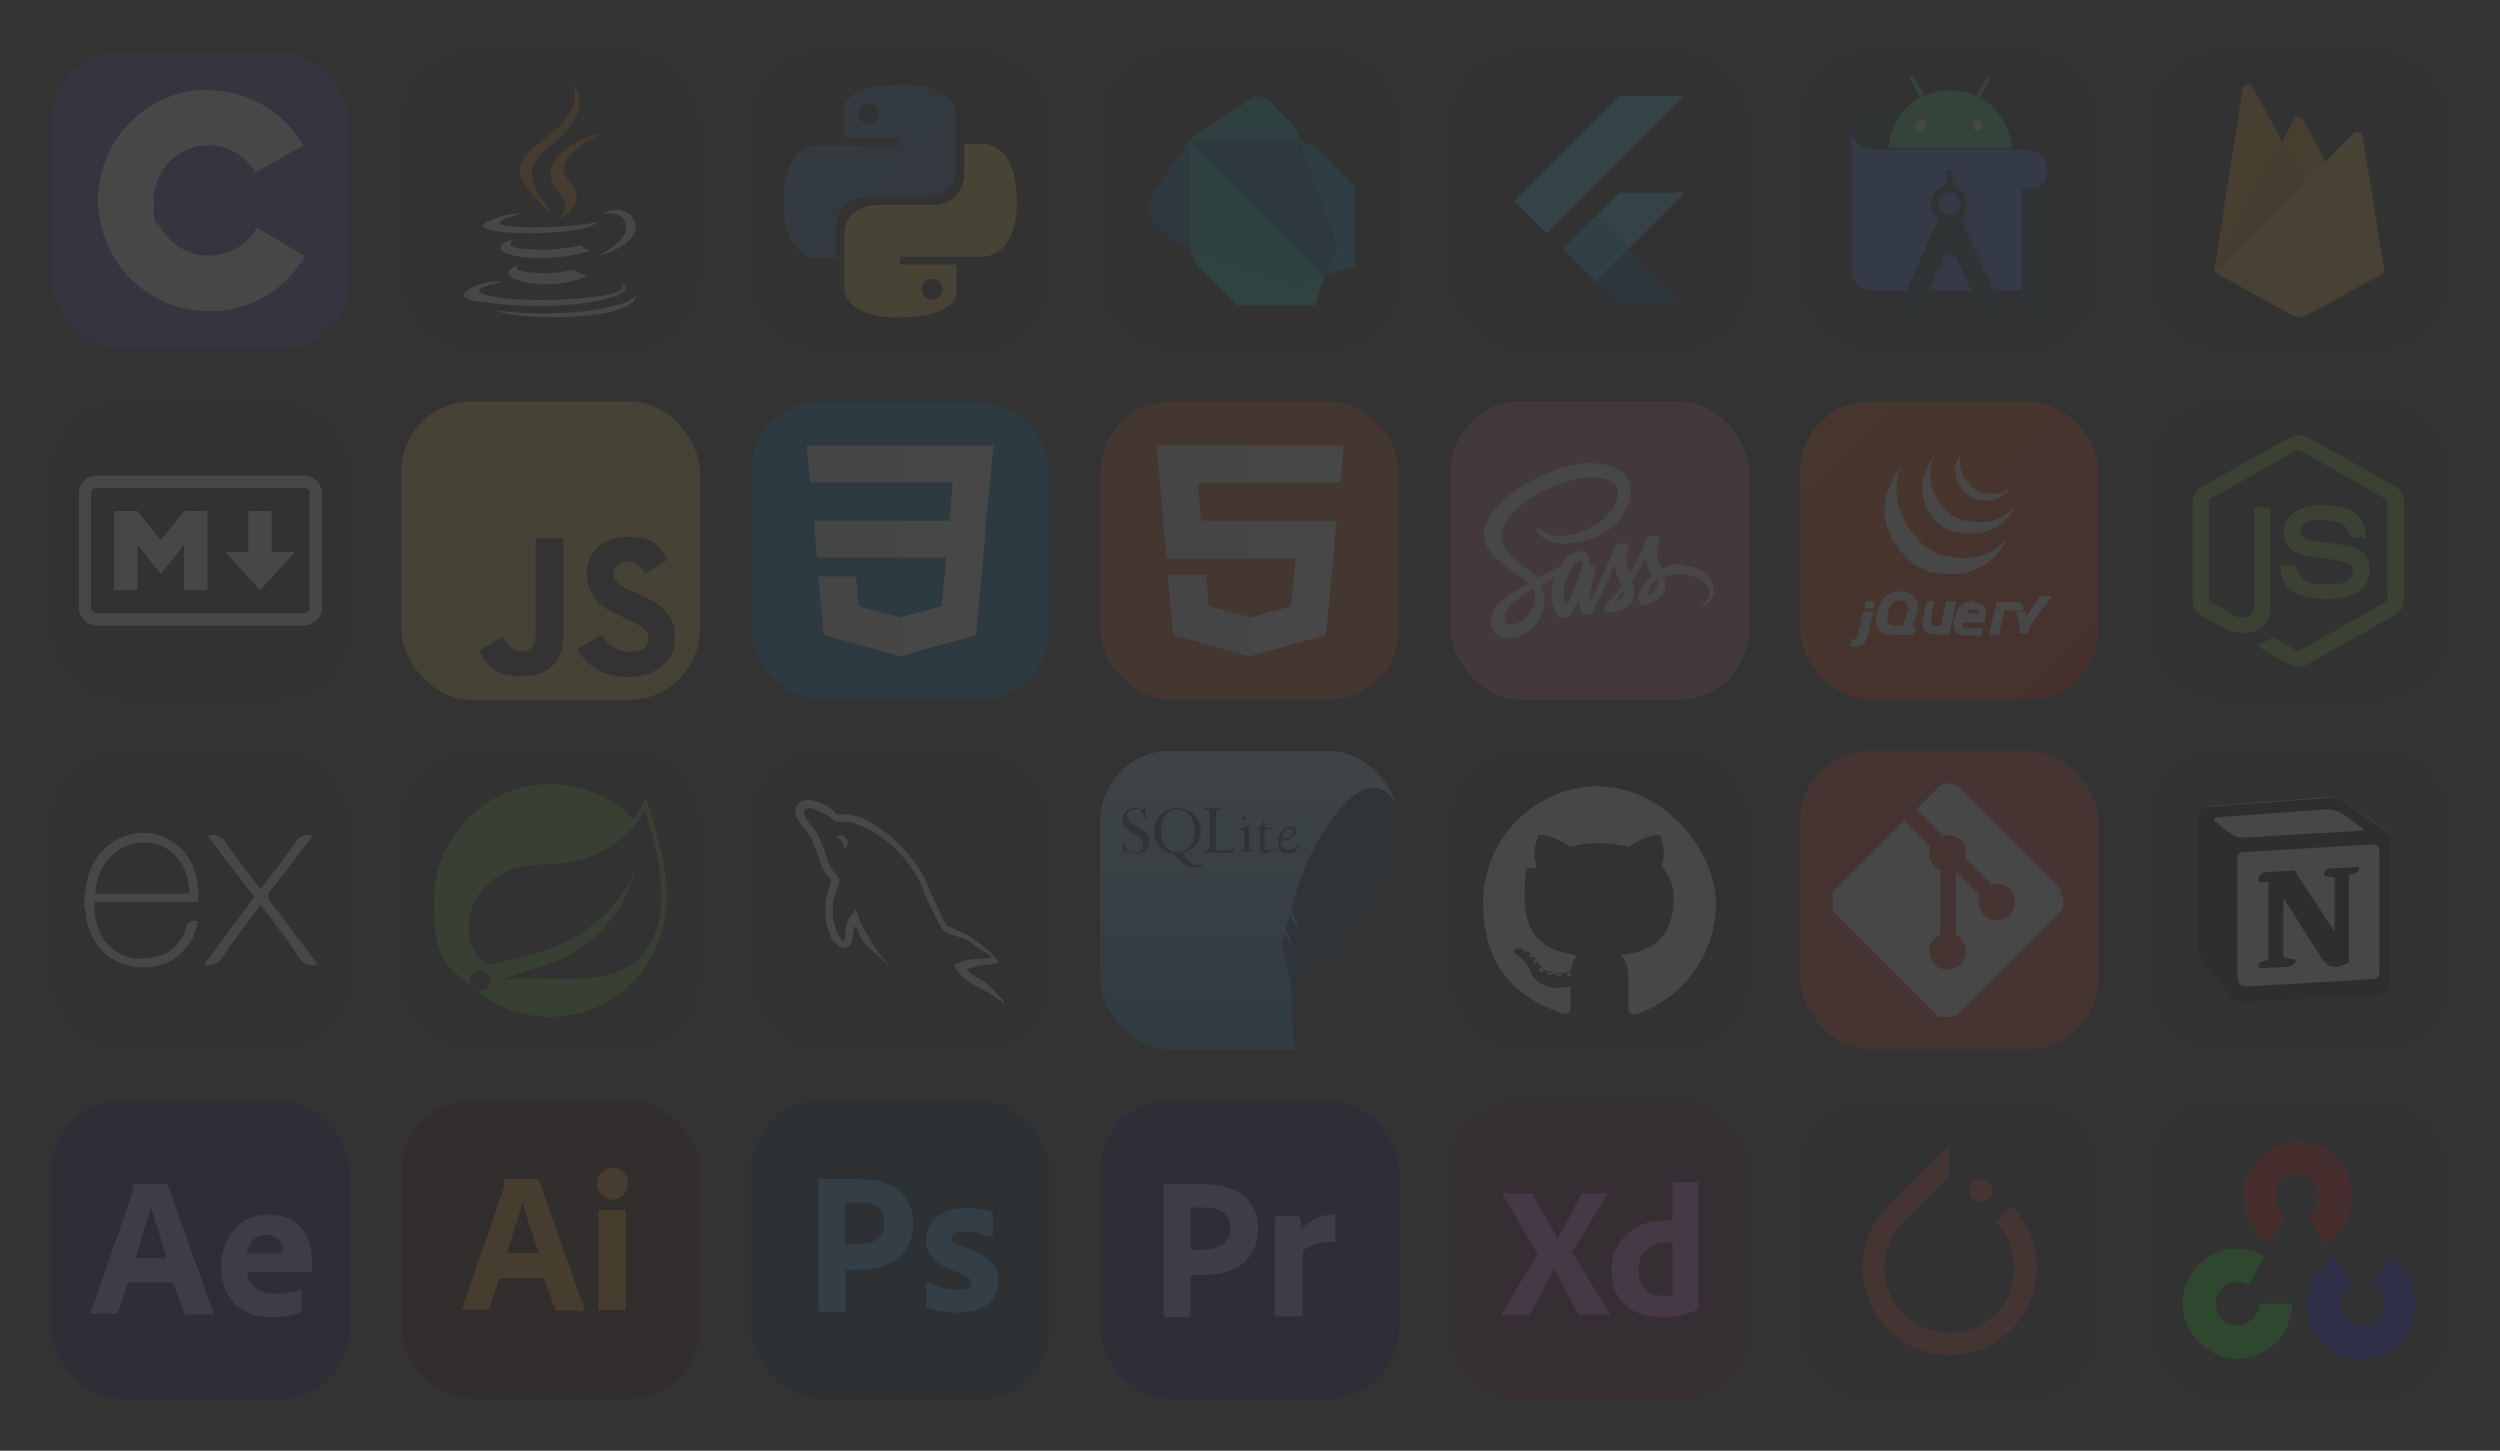 <?xml version="1.0" encoding="UTF-8"?>
<svg xmlns="http://www.w3.org/2000/svg" version="1.1" xmlns:xlink="http://www.w3.org/1999/xlink" viewBox="0 0 385.5 223.7">
  <rect x="0" y="0" width="385.5" height="223.7" fill="#333333" stroke="none"/>
  <defs>
    <style>
      .cls-1 {
        fill: #0277bd;
      }

      .cls-2 {
        fill: #470137;
      }

      .cls-3 {
        fill: #073042;
      }

      .cls-4 {
        fill: #00a8e1;
      }

      .cls-5 {
        fill: #44d1fd;
      }

      .cls-6 {
        clip-path: url(#clippath-4);
      }

      .cls-7 {
        fill: url(#linear-gradient-2);
      }

      .cls-8 {
        fill: #ffca28;
      }

      .cls-9 {
        fill: #81cd39;
      }

      .cls-10 {
        fill: #99f;
      }

      .cls-11 {
        fill: #5fb832;
      }

      .cls-12, .cls-13, .cls-14 {
        fill: #fff;
      }

      .cls-15 {
        fill: #f57c00;
      }

      .cls-16 {
        fill: #3ddc84;
      }

      .cls-17 {
        fill: #01ff01;
      }

      .cls-13, .cls-18 {
        fill-rule: evenodd;
      }

      .cls-19 {
        fill: #300;
      }

      .cls-20 {
        fill: #4285f4;
      }

      .cls-21 {
        fill: #a52714;
        isolation: isolate;
        opacity: .2;
      }

      .cls-22, .cls-23 {
        fill: none;
      }

      .cls-24 {
        fill: url(#linear-gradient-4);
      }

      .cls-25 {
        fill: #242938;
      }

      .cls-14 {
        fill-opacity: .2;
      }

      .cls-26 {
        fill: #001e36;
      }

      .cls-27 {
        fill: #22d3c5;
      }

      .cls-28 {
        fill: #cd6799;
      }

      .cls-29 {
        fill: #ffa000;
      }

      .cls-30 {
        fill: url(#linear-gradient-3);
      }

      .cls-31 {
        clip-path: url(#clippath-1);
      }

      .cls-32 {
        fill: url(#linear-gradient-5);
      }

      .cls-33 {
        fill: #ff61f6;
      }

      .cls-34 {
        fill: #ff0101;
      }

      .cls-35 {
        fill: #f0db4f;
      }

      .cls-36 {
        fill: #1fbcfd;
      }

      .cls-37 {
        clip-path: url(#clippath-5);
      }

      .cls-38 {
        opacity: .1;
      }

      .cls-39 {
        clip-path: url(#clippath-3);
      }

      .cls-40 {
        fill: #e14e1d;
      }

      .cls-41 {
        fill: #ee4c2c;
      }

      .cls-42 {
        fill: #323330;
      }

      .cls-43 {
        fill: url(#linear-gradient-7);
      }

      .cls-44 {
        fill: url(#linear-gradient-6);
      }

      .cls-23 {
        stroke: #fff;
        stroke-miterlimit: 10;
        stroke-width: 1.9px;
      }

      .cls-45 {
        display: none;
      }

      .cls-46 {
        fill: #f03c2e;
      }

      .cls-47 {
        fill: #ebebeb;
      }

      .cls-48 {
        fill: #0075c9;
      }

      .cls-49 {
        fill: #31a8ff;
      }

      .cls-50 {
        fill: #394aab;
      }

      .cls-51 {
        clip-path: url(#clippath-2);
      }

      .cls-52 {
        fill: #3870b2;
      }

      .cls-53 {
        fill: #003b57;
      }

      .cls-54 {
        fill: #00005b;
      }

      .cls-55 {
        fill: url(#linear-gradient);
      }

      .cls-56 {
        fill: #f58219;
      }

      .cls-57 {
        clip-path: url(#clippath);
      }

      .cls-58 {
        fill: #d9d9d9;
      }

      .cls-59 {
        fill: #0101ff;
      }

      .cls-60 {
        fill: #ff9a00;
      }

      .cls-61 {
        fill: #08589c;
      }

      .cls-62 {
        fill: #00c4b3;
      }
    </style>
    <linearGradient id="linear-gradient" x1="40.5" y1="-38.2" x2="345" y2="266.5" gradientTransform="translate(0 226) scale(1 -1)" gradientUnits="userSpaceOnUse">
      <stop offset="0" stop-color="#354469"/>
      <stop offset="1" stop-color="#516ba9"/>
    </linearGradient>
    <linearGradient id="linear-gradient-2" x1="533.9" y1="1501.9" x2="628.9" y2="1596" gradientTransform="translate(22.2 -279.2) scale(.2)" gradientUnits="userSpaceOnUse">
      <stop offset="0" stop-color="#387eb8"/>
      <stop offset="1" stop-color="#366994"/>
    </linearGradient>
    <linearGradient id="linear-gradient-3" x1="592.8" y1="1561.6" x2="694.8" y2="1658.1" gradientTransform="translate(22.2 -279.2) scale(.2)" gradientUnits="userSpaceOnUse">
      <stop offset="0" stop-color="#ffe052"/>
      <stop offset="1" stop-color="#ffc331"/>
    </linearGradient>
    <linearGradient id="linear-gradient-4" x1="479.3" y1="1527.3" x2="653.5" y2="1619.8" gradientTransform="translate(247.2 -279.2) scale(.2)" gradientUnits="userSpaceOnUse">
      <stop offset="0" stop-color="#fff" stop-opacity=".1"/>
      <stop offset="1" stop-color="#fff" stop-opacity="0"/>
    </linearGradient>
    <linearGradient id="linear-gradient-5" x1="479.3" y1="1527.3" x2="653.5" y2="1619.8" gradientTransform="translate(247.2 -279.2) scale(.2)" gradientUnits="userSpaceOnUse">
      <stop offset="0" stop-color="#fff" stop-opacity=".1"/>
      <stop offset="1" stop-color="#fff" stop-opacity="0"/>
    </linearGradient>
    <clipPath id="clippath">
      <rect class="cls-22" x="228.7" y="71.4" width="36" height="27"/>
    </clipPath>
    <linearGradient id="linear-gradient-6" x1="452.6" y1="1443.6" x2="698.1" y2="1689" gradientTransform="translate(191 -222.9) scale(.2)" gradientUnits="userSpaceOnUse">
      <stop offset="0" stop-color="#ff5c00"/>
      <stop offset="1" stop-color="#ff0f00"/>
    </linearGradient>
    <clipPath id="clippath-1">
      <rect class="cls-22" x="122.6" y="122.6" width="32.4" height="32.4"/>
    </clipPath>
    <clipPath id="clippath-2">
      <rect class="cls-22" x="169.7" y="115.8" width="46" height="46" rx="10.8" ry="10.8"/>
    </clipPath>
    <linearGradient id="linear-gradient-7" x1="572" y1="1441.6" x2="572" y2="1668.4" gradientTransform="translate(78.4 -166.7) scale(.2)" gradientUnits="userSpaceOnUse">
      <stop offset="0" stop-color="#97d9f6"/>
      <stop offset=".9" stop-color="#0f80cc"/>
      <stop offset="1" stop-color="#0f80cc"/>
    </linearGradient>
    <clipPath id="clippath-3">
      <rect class="cls-22" x="282.6" y="120.8" width="36" height="36"/>
    </clipPath>
    <clipPath id="clippath-4">
      <rect class="cls-22" x="331.5" y="115.8" width="46" height="46"/>
    </clipPath>
    <clipPath id="clippath-5">
      <rect class="cls-22" x="338.7" y="123" width="31.5" height="31.5"/>
    </clipPath>
  </defs>
  <!-- Generator: Adobe Illustrator 28.6.0, SVG Export Plug-In . SVG Version: 1.2.0 Build 709)  -->
  <g>
    <g id="Layer_1">
      <g>
        <g id="Layer_2" class="cls-45">
          <rect class="cls-55" width="385.5" height="223.7"/>
        </g>
        <g id="Layer_1-2" data-name="Layer_1" class="cls-38">
          <g>
            <rect class="cls-50" x="7.9" y="7.9" width="46" height="46" rx="10.8" ry="10.8"/>
            <path class="cls-12" d="M32,13.9c6.3,0,11.8,3.4,14.8,8.5h0l-7.4,4.2c-1.5-2.5-4.1-4.2-7.2-4.2h0c-4.7,0-8.5,3.8-8.5,8.5s.4,3,1.1,4.2c1.5,2.6,4.2,4.3,7.4,4.3s6-1.7,7.4-4.3h0l7.4,4.4c-2.9,5.1-8.4,8.5-14.6,8.5h-.2c-6.3,0-11.9-3.5-14.8-8.6-1.4-2.5-2.3-5.4-2.3-8.5,0-9.4,7.6-17.1,17.1-17.1h-.2Z"/>
          </g>
          <g>
            <rect class="cls-25" x="61.9" y="7.9" width="46" height="46" rx="10.8" ry="10.8"/>
            <path class="cls-12" d="M80.1,40.8s-1.4.8,1,1.1c2.8.4,4.3.3,7.4-.3,0,0,.8.5,2,1-7,3-15.9-.2-10.4-1.7h0ZM79.2,36.9s-1.5,1.1.8,1.4c3.1.3,5.5.4,9.6-.5,0,0,.5.6,1.4.9-8.5,2.5-18,.2-11.9-1.8h0ZM95.8,43.7s1,.8-1.1,1.5c-4,1.2-16.9,1.6-20.5,0-1.3-.5,1.1-1.3,1.9-1.4.8-.2,1.2-.2,1.2-.2-1.4-1-9.2,2-4,2.8,14.3,2.3,26.2-1,22.5-2.7h0ZM80.8,32.8s-6.5,1.6-2.3,2.1c1.8.2,5.3.2,8.6,0,2.7-.2,5.4-.7,5.4-.7,0,0-1,.4-1.6.8-6.7,1.7-19.5,1-15.8-.8,3.1-1.5,5.7-1.3,5.7-1.3h0ZM92.5,39.3c6.7-3.5,3.6-6.8,1.4-6.4-.5,0-.8.2-.8.2,0,0,.2-.4.6-.5,4.3-1.5,7.6,4.5-1.4,6.8v-.2h.2ZM81.5,48.8c6.5.4,16.4-.2,16.6-3.3,0,0-.5,1.2-5.3,2.1-5.5,1-12.4.9-16.4.2,0,0,.8.7,5.1,1h0Z"/>
            <path class="cls-56" d="M88.4,13s3.7,3.8-3.5,9.5c-5.8,4.6-1.3,7.3,0,10.3-3.4-3.1-5.9-5.8-4.2-8.3,2.5-3.7,9.3-5.5,7.7-11.5ZM86.5,30.2c1.7,2-.5,3.8-.5,3.8,0,0,4.4-2.3,2.4-5.1-1.9-2.7-3.3-4,4.5-8.5,0,0-12.3,3.1-6.4,9.8h0Z"/>
          </g>
          <g>
            <rect class="cls-25" x="115.8" y="7.9" width="46" height="46" rx="10.8" ry="10.8"/>
            <path class="cls-7" d="M138.7,13.1c-9.1,0-8.6,4-8.6,4v4.1h8.7v1.2h-12.2s-5.8-.7-5.8,8.5,5.1,8.9,5.1,8.9h3v-4.3s-.2-5.1,5-5.1h8.6s4.9,0,4.9-4.7v-7.9s.7-4.8-8.8-4.8h.1ZM133.9,15.9c.9,0,1.6.7,1.6,1.6s-.7,1.6-1.6,1.6-1.6-.7-1.6-1.6.7-1.6,1.6-1.6Z"/>
            <path class="cls-30" d="M138.9,48.9c9.1,0,8.6-4,8.6-4v-4.1h-8.7v-1.2h12.2s5.8.7,5.8-8.5-5.1-8.9-5.1-8.9h-3v4.3s.2,5.1-5,5.1h-8.6s-4.9,0-4.9,4.7v7.9s-.7,4.8,8.8,4.8h-.1ZM143.7,46.2c-.9,0-1.6-.7-1.6-1.6s.7-1.6,1.6-1.6,1.6.7,1.6,1.6-.7,1.6-1.6,1.6Z"/>
          </g>
          <g>
            <rect class="cls-25" x="169.7" y="7.9" width="46" height="46" rx="10.8" ry="10.8"/>
            <path class="cls-62" d="M185.5,23.6l-2.1-2.1v15.8c0,.3,0,.7.2,1.1l16.6,5.8,4.1-1.8h0l-18.8-18.8h0Z"/>
            <path class="cls-27" d="M183.6,38.4h0ZM204.3,42.4l-4.1,1.8-16.6-5.8c.3,1.2,1,2.6,1.8,3.3l5.4,5.4h12l1.5-4.7h0Z"/>
            <path class="cls-48" d="M183.4,21.5l-6.4,9.7c-.5.6-.3,1.8.6,2.6l3.7,3.7,2.3.8c-.1-.4-.2-.8-.2-1.1v-15.8h0Z"/>
            <path class="cls-48" d="M200.3,21.7c-.4,0-.8-.2-1.1-.2h-15.8l20.9,20.9,1.8-4.1-5.9-16.6h.1Z"/>
            <path class="cls-4" d="M200.3,21.7h0ZM203.6,23.5c-.8-.8-2.1-1.5-3.3-1.8l5.9,16.6-1.8,4.1,4.5-1.4v-12.3l-5.2-5.2h0Z"/>
            <path class="cls-62" d="M199.5,19.4l-3.7-3.7c-.9-.9-2.1-1.1-2.6-.6l-9.7,6.4h15.8c.3,0,.7,0,1.1.2l-.8-2.3h-.1Z"/>
          </g>
          <g>
            <rect class="cls-25" x="223.7" y="7.9" width="46" height="46" rx="10.8" ry="10.8"/>
            <path class="cls-5" d="M249.7,14.8h10l-16.8,16.8-4.4,4.4-5-5,16.2-16.2h0ZM249.6,29.8c.1-.2.4,0,.6-.1h9.6l-8.7,8.7-5-5,3.6-3.6h-.1Z"/>
            <path class="cls-36" d="M241,38.4l5-5,5,5h0l-5,5-5-5h0Z"/>
            <path class="cls-61" d="M246,43.4l5-5,8.7,8.7h-9.8c-.2,0-.3,0-.4-.2l-3.5-3.5h0Z"/>
          </g>
          <g>
            <rect class="cls-25" x="277.6" y="7.9" width="46" height="46" rx="10.8" ry="10.8"/>
            <path class="cls-3" d="M296.8,16.7h-8.3c-1.7,0-3,1.4-3,3.2s1.2,3.1,2.9,3.2h8.5v-6.3h-.1Z"/>
            <path class="cls-20" d="M315.7,44.8h-27.2c-1.7,0-3-1.4-3-3.2v-21.8c0,1.8,1.4,3.2,3,3.2h22.7s4.4-.4,4.4,3.1v18.7h.1Z"/>
            <path class="cls-52" d="M303,33.7c1.2-1,1.4-2.7.5-4-.5-.7-1.3-1.1-2.1-1.1h.5v-1.8c0-.2,0-.4-.3-.5-.3-.2-.6,0-.7.2v2.1c-1.5.2-2.5,1.7-2.3,3.3h0c.1.8.5,1.4,1.1,1.9l-5,11.1h3.3l2.3-5.1c.3-.6,1-.9,1.6-.6.2,0,.4.3.6.6l2.4,5.1h3.3l-5.2-11.2h0ZM301.3,33.2c-.9,0-1.7-.8-1.7-1.8s.8-1.8,1.7-1.7c.4,0,.8.2,1.2.5.7.7.7,1.8,0,2.5-.3.3-.7.5-1.2.5Z"/>
            <path class="cls-12" d="M295,18.2h11.7v2.2h-11.7v-2.2Z"/>
            <path class="cls-3" d="M300.5,29.6c.9,0,1.7.8,1.7,1.8s-.8,1.8-1.7,1.7c-.9,0-1.7-.8-1.7-1.8s.2-.9.5-1.2c.3-.3.8-.5,1.2-.5ZM301.1,28.6v-1.8c0-.2,0-.4-.3-.5-.3-.2-.6,0-.7.2v2.1c-1.5.2-2.5,1.7-2.3,3.3h0c.1.8.5,1.4,1.1,1.9l-6.3,14c-.2.5-.2,1.1.1,1.6.5.7,1.4.9,2.1.4.2-.2.4-.4.5-.6l4.2-9.3c.3-.6,1-.9,1.6-.6.2,0,.4.3.6.6l4.3,9.2c.4.8,1.2,1.1,2,.7.7-.4,1-1.3.7-2.1l-6.5-14c1.2-1,1.4-2.8.4-4-.4-.5-.9-.8-1.4-1h-.1Z"/>
            <path class="cls-16" d="M305,20.2c-.4,0-.8-.3-.8-.8s0-.5.2-.6c.3-.3.8-.3,1.1,0,.1.2.2.4.2.6,0,.5-.4.8-.8.8h0ZM296.2,20.2c-.4,0-.8-.4-.8-.8s0-.4.2-.6c.3-.3.8-.4,1.1-.1h0c.3.3.4.8,0,1.2h0c-.1.3-.4.4-.6.4h0ZM305.2,15.2l1.6-2.8v-.5h-.4l-1.6,2.9c-2.6-1.2-5.6-1.2-8.1,0l-1.6-2.9s-.2-.2-.3-.2-.2,0-.3.2v.3l1.6,2.8c-2.8,1.6-4.6,4.5-4.9,7.8h19c-.2-3.3-2.1-6.2-4.9-7.8"/>
            <path class="cls-3" d="M313.1,29.1h-1.2s-.1,0-.1.2v20.4s0,.2.1.2h1.3c1.5,0,2.7-1.3,2.7-2.8v-20.8c0,1.6-1.2,2.8-2.7,2.8h0Z"/>
          </g>
          <g>
            <rect class="cls-25" x="331.5" y="7.9" width="46" height="46" rx="10.8" ry="10.8"/>
            <g>
              <path class="cls-24" d="M364.3,21c0-.3-.3-.6-.6-.6s-.6,0-.8.2l-4.2,4.3-3.4-6.4c-.1-.3-.4-.4-.7-.4s-.6.2-.7.4l-1.8,3.5-4.6-8.5c-.4-.7-1.4-.5-1.5.3l-4.4,28.3,11.9,6.6c.7.4,1.7.4,2.4,0l12-6.6-3.4-21h-.2Z"/>
              <path class="cls-29" d="M341.4,42l4.4-28.3c.1-.8,1.2-1,1.5-.3l4.6,8.5,1.8-3.5c.1-.3.4-.4.7-.4s.6.2.7.4l12.4,23.5h-26.2.1Z"/>
              <rect class="cls-22" x="339.8" y="20.1" width="17.8" height="22.7"/>
              <path class="cls-15" d="M356.8,30.9l-4.8-9-10.6,20,15.3-11h.1Z"/>
              <rect class="cls-22" x="340.6" y="18.5" width="28.7" height="31.5"/>
              <path class="cls-8" d="M367.7,42l-3.4-21c0-.3-.3-.6-.6-.6s-.6,0-.8.2l-21.4,21.4,11.9,6.6c.7.4,1.7.4,2.4,0l12-6.6h-.1Z"/>
              <path class="cls-14" d="M364.3,21c0-.3-.3-.6-.6-.6s-.6,0-.8.2l-4.2,4.3-3.4-6.4c-.1-.3-.4-.4-.7-.4s-.6.2-.7.4l-1.8,3.5-4.6-8.5c-.4-.7-1.4-.5-1.5.3l-4.4,28.3h.1l17.1-17,4.3-4.2c.2-.2.5-.3.8-.2.3,0,.5.3.6.6l3.4,20.8h0l-3.4-21h-.2ZM341.5,41.9l4.4-28.1c.1-.8,1.2-1,1.5-.3l4.6,8.5,1.8-3.5c.1-.3.4-.4.7-.4s.6.2.7.4l3.3,6.2-17.1,17.1h.1Z"/>
              <path class="cls-21" d="M355.7,48.4c-.7.4-1.7.4-2.4,0l-11.8-6.6v.2l11.8,6.6c.7.4,1.7.4,2.4,0l12-6.6v-.2l-12,6.6Z"/>
              <path class="cls-32" d="M364.3,21c0-.3-.3-.6-.6-.6s-.6,0-.8.2l-4.2,4.3-3.4-6.4c-.1-.3-.4-.4-.7-.4s-.6.2-.7.4l-1.8,3.5-4.6-8.5c-.4-.7-1.4-.5-1.5.3l-4.4,28.3,11.9,6.6c.7.4,1.7.4,2.4,0l12-6.6-3.4-21h-.2Z"/>
            </g>
          </g>
          <g>
            <rect class="cls-25" x="7.9" y="61.9" width="46" height="46" rx="10.8" ry="10.8"/>
            <path class="cls-23" d="M46.9,74.3H14.9c-1,0-1.8.8-1.8,1.8v17.6c0,1,.8,1.8,1.8,1.8h32c1,0,1.8-.8,1.8-1.8v-17.6c0-1-.8-1.8-1.8-1.8Z"/>
            <path class="cls-12" d="M17.6,91v-12.2h3.6l3.6,4.5,3.6-4.5h3.6v12.2h-3.6v-7l-3.6,4.5-3.6-4.5v7s-3.6,0-3.6,0ZM40.1,91l-5.4-5.9h3.6v-6.3h3.6v6.3h3.6s-5.4,5.9-5.4,5.9Z"/>
          </g>
          <g>
            <rect class="cls-35" x="61.9" y="61.9" width="46" height="46" rx="10.8" ry="10.8"/>
            <path class="cls-42" d="M74,100.3l3.5-2.1c.7,1.2,1.3,2.2,2.8,2.2s2.3-.6,2.3-2.7v-14.7h4.3v14.8c0,4.5-2.6,6.5-6.5,6.5s-5.5-1.8-6.5-4"/>
            <path class="cls-42" d="M89.3,99.9l3.5-2c.9,1.5,2.1,2.6,4.3,2.6s2.9-.9,2.9-2.1-1.2-2-3.2-2.9l-1.1-.5c-3.1-1.3-5.2-3-5.2-6.5s2.5-5.7,6.3-5.7,4.7,1,6.1,3.5l-3.4,2.2c-.7-1.3-1.5-1.9-2.8-1.9s-2.1.8-2.1,1.9.8,1.8,2.7,2.6l1.1.5c3.7,1.6,5.7,3.2,5.7,6.8s-3.1,6-7.2,6-6.6-1.9-7.9-4.4"/>
          </g>
          <g>
            <rect class="cls-1" x="115.8" y="61.9" width="46" height="46" rx="10.8" ry="10.8"/>
            <path class="cls-47" d="M125.5,80.3l.5,5.7h12.9v-5.7s-13.4,0-13.4,0Z"/>
            <path class="cls-47" d="M138.8,68.7h-14.4l.5,5.7h13.9v-5.7Z"/>
            <path class="cls-47" d="M138.8,101.2v-6h0l-6.4-1.7-.4-4.6h-5.8l.8,9,11.8,3.3h0Z"/>
            <path class="cls-12" d="M145.9,86.1l-.7,7.4-6.4,1.7v6l11.8-3.3v-1l1.4-15.1v-1.5c.1,0,1.2-11.6,1.2-11.6h-14.4v5.7h8.1l-.5,5.9h-7.6v5.7h7.1,0Z"/>
          </g>
          <g>
            <rect class="cls-40" x="169.7" y="61.9" width="46" height="46" rx="10.8" ry="10.8"/>
            <path class="cls-12" d="M178.4,68.7l1.5,17.4h19.9l-.7,7.4-6.4,1.7-6.4-1.7-.4-4.8h-5.8l.8,9.2,11.8,3.3,11.8-3.3,1.6-17.6h-20.9l-.5-5.9h22l.5-5.7h-28.8Z"/>
            <path class="cls-47" d="M192.8,68.7h-14.4l1.5,17.4h12.8v-5.7h-7.6l-.5-5.9h8.1v-5.7h0Z"/>
            <path class="cls-47" d="M192.8,95.2h0l-6.4-1.7-.4-4.8h-5.8l.8,9.2,11.8,3.3h0v-6h0Z"/>
          </g>
          <g>
            <rect class="cls-28" x="223.7" y="61.9" width="46" height="46" rx="10.8" ry="10.8"/>
            <g class="cls-57">
              <path class="cls-12" d="M259.6,86.9c-1.3,0-2.3.3-3.3.8-.3-.7-.7-1.3-.7-1.7s-.1-.8,0-1.4.4-1.5.4-1.5c0,0,0-.4-.8-.4s-1.3,0-1.4.3c0,.2-.2.6-.3,1.1-.1.7-1.4,3-2.2,4.2-.2-.5-.5-.9-.5-1.2,0-.5-.1-.8,0-1.4,0-.6.4-1.5.4-1.5,0,0,0-.4-.8-.4s-1.3,0-1.4.3c0,.2-.2.6-.3,1.1-.2.4-1.9,4.3-2.4,5.4-.2.5-.4.9-.6,1.2h0c-.1.2-.2.4-.2.4h0c0,.2-.2.3-.3.3s-.1-.5,0-1.1c.3-1.4.9-3.5.9-3.5,0,0,.1-.4-.4-.6s-.7,0-.7,0h0c0,0,.6-2.3-1.1-2.3s-2.5,1.1-3.2,2.2c-.4.2-1.4.8-2.4,1.3l-1.2.6h0c-2-2.1-5.7-3.7-5.6-6.5,0-1.1.4-3.8,7.1-7.2,5.5-2.7,9.9-2,10.7-.3,1.1,2.4-2.4,6.8-8.1,7.5-2.2.2-3.3-.6-3.6-.9s-.3-.3-.5-.3,0,.4,0,.6c.2.4.9,1.2,2.1,1.6,1.1.3,3.6.5,6.7-.7,3.5-1.3,6.2-5.1,5.4-8.2-.8-3.2-6-4.2-11-2.4-3,1.1-6.2,2.7-8.5,4.9-2.7,2.6-3.2,4.8-3,5.7.6,3.3,5.2,5.5,7,7.1,0,0-.2,0-.2,0-.9.5-4.4,2.3-5.3,4.2-1,2.2.2,3.7.9,4,2.3.6,4.8-.5,6-2.4,1.3-1.9,1.1-4.4.5-5.6h0c.2,0,.5-.3.7-.4.5-.3.9-.5,1.3-.7-.2.6-.4,1.3-.5,2.4,0,1.2.4,2.8,1.1,3.5.3.3.6.3.9.3.8,0,1.1-.6,1.5-1.4.5-.9.9-2,.9-2,0,0-.5,2.9.9,2.9s1.1-.7,1.3-1h0c.2-.5.7-1.3,1.4-2.7.9-1.8,1.8-4,1.8-4,0,0,0,.5.3,1.5.2.5.5,1.1.7,1.7-.2.3-.3.5-.3.5h0c-.2.2-.4.5-.6.7-.7.9-1.6,1.8-1.7,2.1-.1.3-.1.6.2.8.2,0,.5.2.9,0,.6,0,1.1-.2,1.3-.3.3,0,.8-.3,1.1-.6.7-.5,1.1-1.3,1.1-2.2s-.2-1.1-.4-1.6c0,0,.1-.2.2-.3,1.1-1.6,2-3.4,2-3.4,0,0,0,.5.3,1.5.1.5.4,1,.6,1.4-1,.8-1.7,1.8-1.9,2.5-.4,1.2,0,1.7.5,1.9.3,0,.7,0,1-.2.4,0,.8-.3,1.2-.6.7-.5,1.4-1.2,1.3-2.2,0-.4-.1-.9-.3-1.3.9-.4,2-.6,3.5-.4,3.1.4,3.7,2.3,3.6,3.1-.1.8-.8,1.3-1,1.4s-.3.2-.3.3.1,0,.3,0c.3,0,1.6-.7,1.7-2.2,0-1.9-1.7-4-5-4l.3-.7ZM235.5,95c-1,1.1-2.5,1.6-3.1,1.2-.7-.4-.4-2.1.9-3.2.8-.7,1.8-1.4,2.4-1.8.2,0,.4-.2.6-.4h.2c.5,1.7,0,3.2-1.1,4.4v-.2ZM243.1,89.9c-.4.9-1.1,3.1-1.6,3-.4,0-.6-1.8,0-3.5.3-.8.9-1.9,1.2-2.3.6-.6,1.2-.8,1.3-.6.2.3-.7,2.8-.9,3.3h0ZM249.3,92.9c-.2,0-.3,0-.4,0h0c0,0,.8-.9,1.1-1.3.2-.2.4-.5.6-.8h0c0,1.1-1,1.8-1.4,2h0ZM254.1,91.8c-.1,0,0-.3.3-1.2.1-.3.5-.9,1.1-1.4,0,.2.1.4.1.6,0,1.3-.9,1.7-1.5,1.9h0Z"/>
            </g>
          </g>
          <g>
            <rect class="cls-44" x="277.6" y="61.9" width="46" height="46" rx="10.8" ry="10.8"/>
            <path class="cls-12" d="M291.9,74.2c-1.8,2.6-1.6,6-.2,8.8v.2c.1,0,.2,0,.2,0h0v.3c.1,0,.2,0,.2,0l.2.2h0c0,.2.1.3.2.4h0s.1.2.2.3h0l.2.3h0c0,.2.2.3.3.4h0s.2.2.3.3h0l.2.3h0c0,.2.2.3.3.3h0l.3.3h.1l.2.3h.1l.3.3h0s.2,0,.2.2h.1l.4.3h.1l.3.2h.4c0,0,.3.3.3.3h0c.1,0,.2,0,.4.2h0l.3.2h0c.1,0,.3,0,.4,0h0c.1,0,.3,0,.4,0,8.7,1.6,11.2-5.3,11.2-5.3-2.1,2.8-5.9,3.6-9.4,2.7-.1,0-.3,0-.4,0h0c-.1,0-.3,0-.4-.2h0c-.1,0-.2,0-.3,0h0c-.1,0-.2,0-.4-.2h0l-.3-.2h0s-.2,0-.2-.2h-.2c0,0-.2-.2-.3-.2h0c-.1,0-.2-.2-.4-.3h-.1l-.3-.2h0l-.2-.2h-.1l-.2-.3h-.1l-.3-.3h0s-.2-.2-.3-.3h0l-.2-.3h0c0-.2-.2-.3-.3-.4h0c0,0-.2-.2-.3-.3h0l-.2-.3h0l-.2-.4c-2-2.7-2.7-6.5-1.1-9.6l-1.4,1.8v.4ZM297.4,72c-1.3,1.9-1.2,4.4-.2,6.5.2.3.4.7.6,1s.4.6.7.8c0,0,.2.2.3.3h0s.2.2.3.3h0c.1,0,.2.2.4.3h0c.1.2.2.2.4.3h0s.1,0,.2,0h0s.2,0,.3.2h0l.2.2h.2c.1,0,.2,0,.3.2h0s.2,0,.3,0h.1s.2,0,.3,0h.1c.1,0,.2,0,.4,0,6.7,1.1,8.3-4.1,8.3-4.1-1.4,2-4.1,3-7,2.3-.1,0-.3,0-.4,0h-.5s-.2,0-.3-.2h0c-.1,0-.2,0-.4-.2h-.3l-.2-.2h0s-.2,0-.3-.2h-.2c-.1-.2-.2-.3-.4-.4h0c-1.3-1.1-2.3-2.5-2.7-4-.5-1.6-.4-3.5.5-4.9l-1.1,1.5h.1ZM302.1,70.4c-.8,1.1-.8,2.6-.3,3.8.6,1.3,1.7,2.4,3,2.9h.4c3.7.7,4.7-1.9,5-2.3-.9,1.3-2.4,1.6-4.2,1.2-.1,0-.3,0-.4,0-.2,0-.4,0-.5-.2-.3-.2-.6-.3-.9-.6-1.6-1.3-2.6-3.6-1.6-5.6"/>
            <path class="cls-12" d="M293.9,94.7l-.3.9.3-.9h0ZM295.2,96.6h-.3.3ZM295.2,98h-1.7,1.7ZM295.5,96.6h-.3.3ZM295.3,97.9l.3-1.1-.3,1.1ZM301.4,92.8l-.5,2.5.5-2.5ZM300,92.8l-.4,1.9.4-1.9Z"/>
            <path class="cls-12" d="M301.3,92.7h-1.1s-.1,0-.1,0l-.8,3.8s0,0-.1,0h-.8c-.8,0-.7-.6-.5-1.3h0v-.7l.4-1.8h0c0,0-1.2,0-1.2,0h0l-.5,2.5c-.3,1.3-.2,2.6,1.4,2.6h2.5s.1,0,.1,0l1.1-5.1h0c0,0-.4,0-.4,0ZM305.9,96.7s.1,0,0,0v.5c-.1,0,0-.7,0-.7h0ZM305.8,97.9v-.5c.1,0,0,.5,0,.5ZM305.6,98h-2.1,2.1Z"/>
            <path class="cls-12" d="M302.8,96s0-.2.1-.2h-.1c0,.6,0,.2,0,.2ZM303.6,98h0ZM305.9,96.7s.1,0,0,0v.6c-.1,0,0-.7,0-.7ZM304.1,98h0ZM303.9,98h0ZM303.8,98h0ZM303.7,98h0ZM303.9,98h0Z"/>
            <path class="cls-12" d="M304.1,98h-.3.3ZM305.6,98h-1.5,1.5ZM305.8,97.9v-.5.5h0ZM303.8,98h0ZM303.6,98h0ZM303.7,98h0ZM286.9,96l.2-.8-.2.9h0c0,0,0,0,0,0h0ZM289,92.7h-1.3l-.2,1.1h1.3s.1,0,.1,0l.2-1.1h0c0,0-.1,0-.1,0ZM288.7,94.4l-.4,1.7.4-1.7ZM285.1,100.1h1-1Z"/>
            <path class="cls-12" d="M287.2,94.4l-.2.8.2-.8ZM288.6,94.3h-1.3l-.4,1.6v.2l-.4,1.6v.2s-.2.7-.6.7h-.4l-.3,1.1h1c1,0,1.5-.5,1.9-2.1l.8-3.5h0c0,0-.3.2-.3.2ZM306.7,98s-.1,0,0,0l1-4.5-.9,4.6h-.1ZM308,97.8l.4-1.9-.4,1.9Z"/>
            <path class="cls-12" d="M306.6,97.9v-.2l.5-2.1-.5,2.2h0c0,0,.1,0,.1,0h-.2.1ZM308,97.9h-.2.1-.1.2ZM308.2,96.9l.2-.8-.2.8ZM312,93.7v.2h0"/>
            <path class="cls-12" d="M308.1,97.7l.2-.8-.2.8ZM311.9,93.4v.2-.2ZM308.4,96v-.2l.2-.9-.2,1h0ZM307.6,93.3v.2l-.5,2.1.5-2.2h0Z"/>
            <path class="cls-12" d="M312,93.9v-.5c-.2-.4-.5-.6-1.2-.6h-3v.5c-.1,0-1,4.4-1,4.4v.2h1.4s0,0,.1-.2l.4-1.8.4-1.8s0,0,.1,0h3s.1,0,0,0h-.2ZM315.9,91.9h-1.3l-2.1,3.1h0l-.2-.7h-1.4s-.1,0,0,0l.6,2.2v.2l-.3,1h1.4s.1,0,.1,0l.3-1v-.2l3.5-4.6h-.6ZM305,94.6s0,0-.1,0h-1.7c.2-.4.5-.7,1.1-.7s.9.4.8.7h0ZM304.5,92.6c-2.2,0-2.8,1.4-3.1,2.7-.3,1.4-.3,2.7,2,2.7h2.1l.2-1.1h0c0,0-2.1,0-2.1,0-.8,0-1.1-.2-1-.9h3.4c.5-1.9.4-3.1-1.8-3.1h0l.3-.2ZM294,94.6h0c0,0-.3,1-.3,1l-.3.9h-1.3c-1,0-1.3-.8-1-1.9.2-1.2.7-1.9,1.7-2,1.4,0,1.6.9,1.3,1.9h-.1ZM294.9,96.5s.6-1.5.8-2.4c.2-1.2-.4-2.9-2.7-2.9s-3.2,1.6-3.6,3.4.1,3.3,2.4,3.3h3.4l.3-1.1h-.6v-.3Z"/>
            <path class="cls-12" d="M306.1,95.5h0Z"/>
          </g>
          <g>
            <rect class="cls-25" x="331.5" y="61.9" width="46" height="46" rx="10.8" ry="10.8"/>
            <path class="cls-9" d="M353.1,67.5c.9-.5,2-.5,2.9,0,4.4,2.5,8.9,5,13.3,7.5.8.5,1.4,1.4,1.4,2.4v15.1c0,1-.6,2-1.5,2.4-4.4,2.5-8.9,5-13.3,7.5-.9.5-2.1.5-3,0-1.3-.8-2.7-1.5-4-2.3-.3-.2-.6-.3-.8-.6.2-.2.5-.3.7-.4.6-.2,1.1-.5,1.6-.7h.4c1.1.7,2.3,1.3,3.4,2,.2,0,.5,0,.7-.2,4.3-2.5,8.7-4.9,13-7.4.2,0,.3-.2.2-.4v-15c0-.2,0-.4-.3-.5-4.4-2.5-8.8-5-13.2-7.5-.2,0-.4,0-.5,0-4.4,2.5-8.8,5-13.2,7.5-.2,0-.3.3-.3.5v15c0,.2,0,.3.2.4,1.2.7,2.4,1.3,3.5,2,.7.4,1.5.6,2.2.3.6-.2,1.1-.9,1.1-1.6v-14.9c0-.2.2-.4.4-.4h1.7c.2,0,.4.2.4.5v15c0,1.3-.5,2.8-1.8,3.4-1.5.8-3.4.6-4.9,0-1.3-.6-2.5-1.4-3.8-2.1-.9-.5-1.5-1.4-1.5-2.4v-15.1c0-1,.6-1.9,1.4-2.4,4.4-2.5,8.9-5,13.3-7.5h.3Z"/>
            <path class="cls-9" d="M357,77.9c1.9,0,4,0,5.7.9,1.3.7,2.1,2.3,2.1,3.8s-.2.3-.4.3h-1.7c-.2,0-.4-.2-.4-.4-.2-.7-.6-1.4-1.2-1.8-1-.5-2.2-.5-3.4-.5s-1.7,0-2.4.6c-.5.4-.7,1.1-.5,1.7.2.4.7.6,1.1.7,2.3.6,4.8.5,7.1,1.3.9.3,1.9,1,2.2,2,.4,1.3.2,2.9-.7,4-.8.9-1.9,1.4-3,1.6-1.5.3-3,.3-4.5.2-1.4-.2-2.9-.5-4-1.5-.9-.8-1.4-2.1-1.3-3.3,0-.2.2-.3.4-.3h1.7c.2,0,.4.2.4.4.1.7.4,1.4,1,1.8,1.1.7,2.6.7,3.9.7s2.3,0,3.2-.8c.5-.4.6-1.1.5-1.7-.1-.5-.7-.7-1.1-.9-2.3-.7-4.8-.5-7.1-1.3-.9-.3-1.8-.9-2.2-1.9-.5-1.3-.3-3,.8-4,1-1,2.5-1.4,3.9-1.6h0"/>
          </g>
          <g>
            <rect class="cls-25" x="7.9" y="115.8" width="46" height="46" rx="10.8" ry="10.8"/>
            <path class="cls-12" d="M48.9,148.7c-.5.2-1.1.2-1.6,0s-1-.6-1.2-1.1c-1.6-2.4-3.4-4.8-5.2-7.1l-.7-1c-2.1,2.8-4.1,5.4-6,8.2-.2.5-.7.8-1.2,1s-1,.2-1.5,0l7.7-10.4-7.2-9.4c.5-.2,1.1-.2,1.6,0s1,.5,1.2,1c1.7,2.4,3.5,4.8,5.4,7.2,1.8-2.4,3.7-4.8,5.4-7.2.2-.5.7-.8,1.1-1,.5-.2,1-.2,1.5,0l-2.8,3.7c-1.2,1.6-2.5,3.3-3.8,4.9,0,0-.2.2-.2.3v.8c0,0,0,.2.2.3,2.4,3.2,4.8,6.3,7.2,9.6h0v.2Z"/>
            <path class="cls-12" d="M13,138.2c.2-1,.3-2.1.6-3.1,1.7-6.1,8.8-8.7,13.6-4.9,2.8,2.2,3.5,5.4,3.4,8.9H14.6c-.3,6.4,4.3,10.2,10.2,8.2,1-.3,1.8-.9,2.5-1.7s1.2-1.7,1.4-2.6c.3-1,.8-1.2,1.8-.9-.2,1.2-.6,2.4-1.3,3.4-.7,1-1.6,1.9-2.6,2.5-1.7,1-3.7,1.3-5.7,1.1-2-.3-3.8-1.1-5.2-2.5-1.4-1.6-2.3-3.6-2.5-5.8,0-.3-.1-.7-.2-1v-1.7h0ZM14.7,137.8h14.5c0-4.6-3-7.9-6.9-7.9s-7.4,3.1-7.6,7.9h0Z"/>
          </g>
          <g>
            <rect class="cls-25" x="61.9" y="115.8" width="46" height="46" rx="10.8" ry="10.8"/>
            <path class="cls-11" d="M99.5,146.7c-4.4,5.9-13.9,3.9-19.9,4.2,0,0-1.1,0-2.2.2,0,0,.4-.2.9-.4,4.3-1.5,6.3-1.8,8.9-3.1,4.9-2.5,9.7-7.9,10.7-13.5-1.8,5.4-7.5,10.1-12.6,12-3.5,1.3-9.8,2.6-9.8,2.6h-.3c-4.3-2.2-4.4-11.5,3.4-14.5,3.4-1.3,6.7-.6,10.4-1.5,4-.9,8.5-3.9,10.4-7.8,2.1,6.2,4.6,15.9,0,21.9h0ZM99.6,122.9c-.5,1.3-1.2,2.4-1.9,3.4-3.3-3.3-7.8-5.4-12.8-5.4-9.9,0-18,8.1-18,18s2.2,9.9,5.7,13.2l.4.3c-.7-.5-.8-1.5-.2-2.2.5-.7,1.5-.8,2.2-.2.7.5.8,1.5.2,2.2-.5.7-1.5.8-2.2.2l.3.2c3.1,2.6,7.2,4.2,11.5,4.2,9.5,0,17.2-7.4,17.9-16.7.5-4.6-.9-10.3-3.1-17.2Z"/>
          </g>
          <g>
            <rect class="cls-25" x="115.8" y="115.8" width="46" height="46" rx="10.8" ry="10.8"/>
            <g class="cls-31">
              <path class="cls-13" d="M152.4,147.8c-1.8,0-3.1.1-4.3.6-.3.1-.9.1-.9.5.2.2.2.5.4.7.3.4.7,1,1.1,1.3l1.4,1c.9.5,1.8.8,2.7,1.4.5.3,1,.7,1.5,1,.2.2.4.5.7.6h0c-.2-.3-.2-.5-.4-.8l-.7-.6c-.6-.9-1.4-1.6-2.3-2.2-.7-.5-2.2-1.1-2.5-1.9h0c.5,0,1.1-.3,1.5-.4.7-.2,1.4-.2,2.2-.3l1.1-.3v-.2c-.4-.4-.7-.9-1.1-1.3-1.1-1-2.4-1.9-3.6-2.7-.7-.4-1.6-.7-2.3-1.1-.3-.1-.7-.2-.9-.4-.4-.5-.6-1.1-.9-1.7l-1.8-3.8c-.4-.9-.6-1.7-1.1-2.5-2.3-3.7-4.7-6-8.5-8.2-.8-.5-1.8-.7-2.8-.9h-1.7c-.4-.2-.7-.7-1-.9-1.3-.8-4.5-2.5-5.4-.2-.6,1.4.9,2.8,1.4,3.5.4.5.9,1.1,1.1,1.6,0,.4.2.8.4,1.2.4,1,.7,2,1.1,2.9.2.5.5.9.8,1.4.2.2.5.4.6.7-.3.4-.3,1.1-.5,1.6-.8,2.5-.5,5.5.6,7.4.4.5,1.2,1.7,2.3,1.3,1-.4.8-1.6,1.1-2.7,0-.3,0-.4.2-.6h0l.9,1.9c.7,1.1,1.9,2.2,2.9,2.9.5.4.9,1.1,1.6,1.3h0c-.1-.2-.3-.3-.5-.4-.4-.4-.8-.9-1.1-1.3-.9-1.2-1.7-2.6-2.5-4-.4-.7-.7-1.4-.9-2.1-.1-.3-.1-.7-.4-.8-.3.5-.8.9-1.1,1.5-.4.9-.5,2.1-.6,3.3h0c-.7-.2-.9-.9-1.2-1.5-.7-1.6-.8-4-.2-5.8.2-.5.8-1.9.6-2.3-.1-.4-.6-.7-.8-1-.3-.4-.6-.9-.8-1.4-.5-1.2-.8-2.6-1.4-3.8s-.7-1.2-1.1-1.7c-.4-.6-.9-1-1.2-1.7,0-.2-.3-.6,0-.9,0-.2,0-.2.3-.3.3-.2,1.1,0,1.4.2.8.3,1.5.6,2.2,1.1.3.2.6.6,1,.7h.5c.7.2,1.5,0,2.2.2,1.2.4,2.2.9,3.2,1.5,2.9,1.8,5.3,4.4,6.9,7.5.3.5.4,1,.6,1.5.5,1.1,1,2.2,1.5,3.2s.9,2.1,1.6,2.9c.3.5,1.7.7,2.2.9.4.2,1.1.4,1.5.6.7.5,1.5,1,2.2,1.5.4.3,1.5.8,1.5,1.2h-.5ZM130,128.8c-.3,0-.6,0-.9.1h0c.2.4.5.6.7.9l.5,1.1h0c.3-.3.5-.6.5-1.1-.1-.2-.2-.3-.3-.5s-.4-.3-.6-.5h.1Z"/>
            </g>
          </g>
          <g class="cls-51">
            <g>
              <path class="cls-58" d="M180.5,115.8c-6,0-10.8,4.8-10.8,10.8v24.5c0,6,4.8,10.8,10.8,10.8h19.5c-.3-.9-.6-2.4-.7-4.1-.1-1.5-.2-3.1,0-4.7v-.4s-.3-2.3-.8-4.1c-.2-.8-.5-1.6-.7-2-.1-.2,0-1.1.4-2.5.2.4,1.1,2,1.3,2.5.2.6.2.7.2.7,0,0-.5-2.6-1.3-4.1.2-.6.4-1.3.6-2,.3.5.9,1.6,1.2,2.2h0v.3c.1.4.2.5.2.5,0,0,0-.2-.1-.6,0-.2,0-.4-.1-.6-.2-.8-.5-1.8-.9-2.6,1-5.4,4.3-12.4,7.9-16.2.3-.3.6-.6.9-.9,2.1-1.9,4.2-2.5,6-.9,1.3,1.1,1.8,2.7,1.8,4.5v-.3c0-6-4.8-10.8-10.8-10.8h-24.6Z"/>
              <path class="cls-43" d="M180.5,115.8c-6,0-10.8,4.8-10.8,10.8v24.5c0,6,4.8,10.8,10.8,10.8h19.5c-.3-.9-.6-2.4-.7-4.1-.1-1.5-.2-3.1,0-4.7v-.4s-.3-2.3-.8-4.1c-.2-.8-.5-1.6-.7-2-.1-.2,0-1.1.4-2.5.2.4,1.1,2,1.3,2.5.2.6.2.7.2.7,0,0-.5-2.6-1.3-4.1.2-.6.4-1.3.6-2,.3.5.9,1.6,1.2,2.2h0v.3c.1.4.2.5.2.5,0,0,0-.2-.1-.6,0-.2,0-.4-.1-.6-.2-.8-.5-1.8-.9-2.6,1-5.4,4.3-12.4,7.9-16.2.3-.3.6-.6.9-.9,2.1-1.9,4.2-2.5,6-.9,1.3,1.1,1.8,2.7,1.8,4.5v-.3c0-6-4.8-10.8-10.8-10.8h-24.6Z"/>
              <path class="cls-53" d="M214,122.4c-1.7-1.6-3.9-.9-6,.9-.3.3-.6.6-.9.9-3.6,3.8-6.9,10.8-7.9,16.2.4.8.7,1.9.9,2.6,0,.2.1.4.1.6,0,.4.1.6.1.6,0,0,0-.1-.2-.5v-.2h0c-.2-.6-.9-1.8-1.2-2.3-.2.7-.5,1.4-.6,2,.8,1.5,1.3,4.1,1.3,4.1,0,0,0-.2-.2-.7s-1.1-2.1-1.3-2.5c-.4,1.4-.5,2.3-.4,2.5.3.4.5,1.2.7,2,.5,1.9.8,4.1.8,4.1v5.1c.2,1.9.5,3.6.8,4.5h.3c-.6-1.9-.8-4.2-.7-6.9.2-4.1,1.1-9,2.8-14.1,2.9-7.7,7-13.9,10.7-16.8-3.4,3-8,12.9-9.3,16.6-1.5,4.1-2.6,7.9-3.3,11.6,1.1-3.4,4.8-4.9,4.8-4.9,0,0,1.8-2.2,3.9-5.4-1.3.3-3.3.8-4,1.1-1,.4-1.3.6-1.3.6,0,0,3.3-2,6.1-2.9,3.9-6.1,8.1-14.8,3.9-18.6"/>
              <path class="cls-53" d="M174.9,124.6c-.6,0-1,.2-1.3.5s-.5.7-.5,1.3,0,.5.1.7c0,.2.2.4.4.6s.5.4,1.1.8c.7.4,1.1.7,1.3,1,.2.2.3.5.3.8s-.1.7-.4.9c-.3.2-.6.3-1,.3s-.8-.2-1.1-.5-.5-.7-.5-1.2h-.2v1.8h.2c0-.2.1-.3.3-.3s.2,0,.4.1c.5.2.9.3,1.2.3.5,0,1-.2,1.4-.6.4-.4.6-.8.6-1.4s-.1-.8-.4-1.1c-.2-.3-.7-.7-1.5-1.1-.6-.4-1-.7-1.2-.9-.2-.2-.3-.5-.3-.8s.1-.6.3-.7c.2-.2.5-.3.9-.3s.8,0,1,.4c.3.2.4.6.5,1h.2v-1.6h-.2v.2h-.4c-.4,0-.7-.2-1-.2h-.2ZM181.5,124.6c-.7,0-1.3.2-1.8.5-.6.3-1,.7-1.3,1.3-.3.6-.5,1.1-.5,1.8s.3,1.6.8,2.2c.6.7,1.2,1.1,2,1.2.2,0,.4.3.8.7.4.4.7.7,1,.9s.5.3.8.4c.3,0,.6.1,1,.1s.8,0,1.1-.2v-.2c-.3,0-.5.1-.7.1s-.6,0-.9-.3c-.3-.2-.7-.6-1.1-1.1-.2-.3-.4-.4-.4-.5.9-.2,1.6-.6,2.1-1.2.5-.7.8-1.4.8-2.2s-.4-1.8-1.1-2.5c-.7-.7-1.6-1-2.6-1h0ZM185.7,124.6v.2c.5,0,.7,0,.8.4v5.2c0,.4,0,.6-.2.7,0,0-.3.2-.5.2v.2h4.4v-1.1c.1,0,0,0,0,0,0,.3-.2.5-.4.6s-.6.2-1.1.2h-.4c-.5,0-.8-.2-.8-.5v-5c0-.4,0-.6.2-.7,0,0,.3-.2.5-.2v-.2h-2.5ZM181.6,124.9c.8,0,1.4.3,1.9.9s.7,1.4.7,2.4-.2,1.8-.7,2.3c-.5.6-1.1.9-1.9.9s-1.4-.3-1.9-.9c-.5-.6-.7-1.4-.7-2.4s.2-1.8.7-2.4,1.1-.9,1.9-.9h0ZM191.8,125.9c-.1,0-.2,0-.3,0v.3c0,0,0,.2.2.3,0,0,.2,0,.3,0s.2,0,.2,0v-.3c0,0,0-.2-.2-.3,0,0-.2,0-.3,0h.1ZM194.8,126.6c-.2.7-.6,1.1-1.2,1.1v.2h.7v3.2c0,.3.3.5.7.5s1.1-.3,1.7-1h-.2c-.4.3-.8.5-1.1.5s-.3-.1-.4-.3v-2.9h1.1v-.3h-1.1v-1s-.2,0-.2,0ZM199,127.5c-.6,0-1.1.3-1.5.9-.4.6-.5,1.2-.4,1.9,0,.4.3.7.5,1,.3.2.6.3,1,.3s.9,0,1.1-.3c.2-.2.4-.5.6-.9l-.2-.2c-.3.6-.9.8-1.4.8s-1-.3-1.2-1v-.3c.8-.1,1.3-.3,1.7-.6s.8-.6.7-1c0-.2-.2-.4-.3-.5-.2,0-.6-.2-.8-.2h.2ZM192.3,127.5l-1.3.3v.2h.5c.2,0,.4,0,.4.2v2.4c0,.3,0,.5-.1.5h-.5v.2h2.1v-.2h-.6l-.2-.2v-3.5h-.3ZM198.7,127.9c.1,0,.3,0,.4,0,.1,0,.2.2.2.3.1.6-.4,1-1.5,1.2,0-.4,0-.8.2-1.1s.4-.5.7-.5h0Z"/>
            </g>
          </g>
          <g>
            <rect class="cls-25" x="223.7" y="115.8" width="46" height="46" rx="10.8" ry="10.8"/>
            <path class="cls-12" d="M246.7,121.2c-9.9,0-18,8-18,18s5.2,14.7,12.3,17.1c.9.2,1.2-.4,1.2-.9v-3.3c-5,1.1-6.1-2.1-6.1-2.1-.8-2.1-2-2.6-2-2.6-1.6-1.1.1-1.1.1-1.1,1.8.1,2.8,1.9,2.8,1.9,1.6,2.7,4.2,2,5.2,1.5.2-1.2.6-2,1.1-2.4-4-.5-8.2-2-8.2-8.9s.7-3.6,1.9-4.8c-.2-.5-.8-2.3.2-4.8,0,0,1.5-.5,4.9,1.8,1.4-.4,3-.6,4.5-.6s3.1.2,4.5.6c3.4-2.3,4.9-1.8,4.9-1.8,1,2.5.4,4.3.2,4.8,1.2,1.3,1.9,2.9,1.9,4.8,0,6.9-4.2,8.4-8.2,8.9.6.6,1.2,1.7,1.2,3.3v4.9c0,.6.3,1,1.2.9,7.1-2.4,12.3-9.1,12.3-17.1s-8-18-18-18h.1ZM235.4,146.8s-.2.1-.3,0c-.1,0-.2-.2-.2-.3,0,0,.2-.1.3,0,.1,0,.2.2.2.3ZM236.3,147.6h-.4c-.1-.1-.1-.3,0-.4h.4c.1.1.1.3,0,.4ZM236.9,148.6c-.1,0-.3,0-.4-.2-.1-.2-.1-.4,0-.4s.3,0,.4.2c.1.2.1.4,0,.4ZM238,149.8c0,.1-.3,0-.5,0-.2-.1-.2-.4-.1-.5,0-.1.3,0,.5,0,.2.1.2.4,0,.5h.1ZM239.3,150.2c0,.1-.2.2-.4.1-.2,0-.3-.2-.3-.4s.2-.2.5-.1c.2,0,.3.2.3.4h-.1ZM240.8,150.3c0,.1-.2.3-.4.3s-.4-.1-.4-.3.2-.3.4-.3.4.1.4.3ZM242.3,150.3c0,.1-.1.3-.3.3s-.4,0-.4-.2.1-.3.3-.3.4,0,.4.2Z"/>
          </g>
          <g>
            <rect class="cls-46" x="277.6" y="115.8" width="46" height="46" rx="10.8" ry="10.8"/>
            <g class="cls-39">
              <path class="cls-12" d="M317.9,137.2l-15.7-15.7c-.2-.2-.5-.4-.8-.5s-.6-.2-.9-.2-.6,0-.9.2c-.3,0-.5.3-.8.5l-3.3,3.3,4.1,4.1c1-.3,2.1-.1,2.8.7.4.4.6.8.7,1.3s0,1,0,1.5l4,4c1-.3,2.1-.1,2.8.7.3.3.5.6.6.9.1.3.2.7.2,1.1s0,.7-.2,1.1c-.1.3-.3.6-.6.9-.3.3-.6.5-.9.6s-.7.2-1.1.2-.7,0-1.1-.2c-.3-.1-.6-.3-.9-.6-.8-.8-1-2-.6-3l-3.7-3.7v9.8c.3.1.5.3.7.5.3.3.5.6.6.9.1.3.2.7.2,1.1s0,.7-.2,1.1c-.1.3-.3.6-.6.9s-.6.5-.9.6-.7.2-1.1.2-.7,0-1.1-.2c-.3-.1-.6-.3-.9-.6s-.5-.6-.6-.9c-.1-.3-.2-.7-.2-1.1s0-.7.2-1.1c.1-.3.3-.6.6-.9.3-.3.6-.5.9-.6v-9.9c-.3-.1-.6-.3-.9-.6-.4-.4-.6-.9-.8-1.4-.1-.5,0-1.1.2-1.6l-4.1-4.1-10.8,10.8c-.2.2-.4.5-.5.8s-.2.6-.2.9,0,.6.2.9c.1.3.3.5.5.8l15.7,15.7c.2.2.5.4.8.5s.6.2.9.2.6,0,.9-.2c.3-.1.5-.3.8-.5l15.6-15.6c.2-.2.4-.5.5-.8s.2-.6.2-.9,0-.6-.2-.9c-.1-.3-.3-.5-.5-.8"/>
            </g>
          </g>
          <g class="cls-6">
            <g>
              <path class="cls-25" d="M366.8,115.8h-24.5c-6,0-10.8,4.8-10.8,10.8v24.5c0,6,4.8,10.8,10.8,10.8h24.5c6,0,10.8-4.8,10.8-10.8v-24.5c0-6-4.8-10.8-10.8-10.8Z"/>
              <g class="cls-37">
                <g>
                  <path class="cls-12" d="M340.6,124.3l17.4-1.3c2.1-.2,2.7,0,4,.9l5.6,3.9c.9.7,1.2.9,1.2,1.6v21.5c0,1.3-.5,2.1-2.2,2.3l-20.2,1.2c-1.3,0-1.9-.1-2.6-1l-4.1-5.3c-.7-1-1-1.7-1-2.6v-19.1c0-1.1.5-2,1.9-2.1h0Z"/>
                  <path class="cls-18" d="M358,123.1l-17.4,1.3c-1.4,0-1.9,1-1.9,2.1v19.1c0,.9.3,1.6,1,2.6l4.1,5.3c.7.9,1.3,1,2.6,1l20.2-1.2c1.7-.1,2.2-.9,2.2-2.3v-21.5c0-.7-.3-.9-1.1-1.5l-5.7-4c-1.3-1-1.9-1.1-4-.9h0ZM346.9,129.1c-1.7.1-2,.1-3-.6l-2.4-1.9c-.2-.2-.1-.6.5-.6l16.7-1.2c1.4,0,2.1.4,2.7.8l2.9,2.1c.1,0,.4.4,0,.4l-17.3,1h-.2,0ZM345,150.8v-18.2c0-.8.2-1.2,1-1.2l19.9-1.2c.7,0,1,.4,1,1.2v18.1c0,.8-.1,1.5-1.2,1.5l-19,1.1c-1.1,0-1.6-.3-1.6-1.3h0ZM363.7,133.5c.1.6,0,1.1-.6,1.2l-.9.2v13.5c-.8.4-1.5.7-2.1.7-1,0-1.2-.3-2-1.2l-6-9.4v9.1l1.9.4s0,1.1-1.5,1.1l-4.2.2c-.1-.2,0-.9.4-1l1.1-.3v-12h-1.5c-.1-.7.2-1.5,1-1.5l4.5-.3,6.2,9.5v-8.4l-1.6-.2c-.1-.7.4-1.2,1-1.2l4.2-.2v-.2Z"/>
                </g>
              </g>
            </g>
          </g>
          <g>
            <rect class="cls-54" x="7.9" y="169.7" width="46" height="46" rx="10.8" ry="10.8"/>
            <path class="cls-10" d="M26.8,197.8h-7.1l-1.5,4.5c0,.2-.2.3-.4.3h-3.6c-.2,0-.3-.1-.2-.3l6.2-17.7c0-.2.1-.4.2-.6,0-.4.1-.8.1-1.2,0,0,0-.2.2-.2h5c.1,0,.2,0,.2.2l7,19.6c0,.2,0,.3-.2.3h-4c-.1,0-.3,0-.3-.2l-1.6-4.6h0ZM20.8,194h4.9c-.1-.4-.3-.9-.4-1.4-.2-.5-.3-1.1-.5-1.6-.2-.6-.4-1.2-.6-1.8s-.4-1.2-.5-1.7c-.2-.5-.3-1-.4-1.5h0c-.2.8-.4,1.6-.7,2.5-.3.9-.6,1.9-.9,2.8-.2,1-.6,1.9-.8,2.7h-.1Z"/>
            <path class="cls-10" d="M44.2,196.1h-6.1c0,.6.3,1.2.6,1.7s.8.9,1.4,1.2c.8.3,1.6.5,2.5.5s1.3,0,2-.2c.6,0,1.2-.2,1.7-.4,0,0,.2,0,.2.2v3.1h0c-.6.4-1.2.6-1.9.7-.9.2-1.8.2-2.7.2-1.5,0-2.7-.2-3.7-.7-.9-.4-1.8-1-2.4-1.8-.6-.7-1.1-1.6-1.3-2.5-.3-.9-.4-1.8-.4-2.8s.2-2.1.5-3c.3-1,.8-1.8,1.4-2.6.6-.8,1.4-1.4,2.3-1.8.9-.4,2-.6,3.2-.6s2,.2,3,.6c.8.3,1.5.9,2,1.5.5.7.9,1.4,1.2,2.2.2.8.4,1.6.4,2.3v2c0,.1,0,.2-.3.2h-3.5ZM38.1,193.3h5.1c.2,0,.3,0,.4-.2v-.2c0-.2,0-.5,0-.7-.3-1.1-1.4-1.8-2.5-1.8s-2.1.5-2.6,1.5c-.2.4-.4.9-.4,1.4h0Z"/>
          </g>
          <g>
            <rect class="cls-19" x="61.9" y="169.7" width="46" height="46" rx="10.8" ry="10.8"/>
            <path class="cls-60" d="M84.1,197.1h-7.1l-1.5,4.5c0,.2-.2.3-.4.3h-3.6c-.2,0-.3-.1-.2-.3l6.2-17.8c0-.2,0-.4.2-.6,0-.4,0-.8,0-1.2,0,0,0-.2.2-.2h5q.2,0,.2.2l7,19.8c0,.2,0,.3-.2.3h-4c0,0-.3,0-.3-.2l-1.6-4.6h0v-.2ZM78.1,193.2h4.9c0-.4-.3-.9-.4-1.4-.2-.5-.3-1.1-.5-1.6-.2-.6-.4-1.2-.6-1.8s-.4-1.2-.5-1.7c-.2-.5-.3-1-.4-1.5h0c-.2.8-.4,1.6-.7,2.5-.3.9-.6,1.9-.9,2.8-.3,1-.6,1.9-.8,2.7h0Z"/>
            <path class="cls-60" d="M94.5,185c-.6,0-1.2-.2-1.7-.7-.4-.5-.7-1.1-.7-1.8s.2-1.3.7-1.7,1.1-.7,1.7-.7,1.3.2,1.7.7c.4.5.7,1.1.6,1.7,0,.7-.2,1.3-.7,1.8-.4.5-1.1.7-1.7.7h0ZM92.3,201.7v-14.8c0-.2,0-.3.2-.3h3.8q.2,0,.2.3v14.8c0,.2,0,.3-.2.3h-3.8c-.2,0-.3-.1-.3-.3h.1Z"/>
          </g>
          <g>
            <rect class="cls-26" x="115.8" y="169.7" width="46" height="46" rx="10.8" ry="10.8"/>
            <path class="cls-49" d="M126.2,201.7v-19.7c0-.1,0-.2.2-.2h6c1.6,0,2.9.2,4,.6,1,.3,1.8.9,2.6,1.6.6.6,1.1,1.4,1.4,2.2.3.8.4,1.6.4,2.5,0,1.6-.4,3-1.2,4.1s-1.8,1.9-3.1,2.3c-1.3.5-2.7.7-4.3.7s-.8,0-1,0h-.8v6.2c0,.1,0,.2-.2.3h-3.7q-.2,0-.2-.2v-.4ZM130.3,185.5v6.4h1.7c.7,0,1.5-.1,2.2-.3.6-.2,1.2-.5,1.6-1,.4-.5.6-1.1.6-2s-.1-1.2-.4-1.7c-.3-.5-.8-.9-1.3-1.1-.7-.3-1.5-.4-2.3-.4h-2.1Z"/>
            <path class="cls-49" d="M152.6,190.8c-.6-.3-1.2-.5-1.8-.7-.7-.2-1.4-.2-2.1-.2s-.8,0-1.2.1c-.2,0-.5.2-.6.4,0,.2-.2.3-.2.5s0,.3.2.5.4.4.7.5c.4.2.9.4,1.4.6,1,.3,2,.8,3,1.4.6.4,1.2.9,1.5,1.6.3.6.5,1.3.4,2,0,.9-.2,1.8-.7,2.6s-1.3,1.4-2.1,1.7c-.9.4-2.1.6-3.5.6s-1.7,0-2.6-.2c-.7-.1-1.3-.3-2-.6-.1,0-.2-.2-.2-.4v-3.5h.2c.7.4,1.5.7,2.4.9.7.2,1.5.3,2.3.3s1.2,0,1.6-.3c.3-.1.5-.5.5-.8s-.2-.5-.5-.8c-.3-.2-.9-.5-1.9-.9-1-.3-1.9-.8-2.7-1.4-.6-.4-1.1-1-1.5-1.6-.3-.6-.5-1.3-.4-2,0-.8.2-1.6.7-2.3.5-.8,1.2-1.4,2-1.8.9-.5,2-.7,3.4-.7s1.6,0,2.4.2c.6,0,1.1.2,1.6.4,0,0,.2,0,.2.2v3.5h-.3l-.2.2Z"/>
          </g>
          <g>
            <rect class="cls-54" x="169.7" y="169.7" width="46" height="46" rx="10.8" ry="10.8"/>
            <path class="cls-10" d="M179.4,202.6v-19.8c0-.1,0-.2.2-.2h6c1.6,0,2.9.2,4,.6,1,.3,1.8.9,2.6,1.6.6.6,1.1,1.4,1.4,2.2.3.8.4,1.6.4,2.5,0,1.6-.4,3-1.2,4.1s-1.8,1.9-3.1,2.3c-1.3.5-2.7.7-4.3.7s-.8,0-1,0h-.8v6.2c0,.1,0,.2-.2.3h-3.7q-.2,0-.2-.2h0v-.3ZM183.6,186.3v6.4h1.7c.7,0,1.5-.1,2.2-.3.6-.2,1.2-.5,1.6-1,.4-.5.6-1.1.6-2s-.1-1.2-.4-1.7c-.3-.5-.8-.9-1.3-1.1-.7-.3-1.5-.4-2.3-.4h-2.1Z"/>
            <path class="cls-10" d="M196.7,187.5h3.4c.2,0,.3.1.4.3,0,.2,0,.3.1.5v1.3c.6-.7,1.3-1.2,2.1-1.6.9-.5,1.9-.7,2.9-.7s.2,0,.3.2h0v3.8q0,.2-.3.2c-.7,0-1.4,0-2.1.2-.6.1-1.1.3-1.6.5-.4.2-.7.4-1,.7v9.8c0,.2,0,.3-.2.3h-3.8c-.2,0-.3,0-.3-.2h0v-14.9s0-.2.1-.2h0v-.2Z"/>
          </g>
          <g>
            <rect class="cls-2" x="223.7" y="169.7" width="46" height="46" rx="10.8" ry="10.8"/>
            <path class="cls-33" d="M247.8,184.2l-5.4,8.9,5.8,9.4v.2h-4.3c-.3,0-.5,0-.6-.2-.4-.8-.8-1.5-1.2-2.2s-.8-1.5-1.2-2.3-.9-1.5-1.3-2.3h0c-.4.8-.8,1.5-1.2,2.3s-.8,1.5-1.2,2.3-.8,1.5-1.2,2.3c0,.2-.2.2-.4.2h-4.1v-.2l5.6-9.2-5.4-9.2v-.2h4.6s.1,0,.2.2c.3.8.7,1.5,1.2,2.3.4.8.8,1.5,1.3,2.3.4.8.8,1.5,1.2,2.3h0c.4-.8.8-1.6,1.2-2.3.4-.8.8-1.5,1.2-2.3s.8-1.5,1.2-2.3c0,0,0-.1.1-.2h4s.2,0,.2.1h0c0,.1-.3,0-.3,0Z"/>
            <path class="cls-33" d="M256.1,203.1c-1.3,0-2.7-.3-3.9-.8-1.1-.5-2.1-1.4-2.7-2.4-.7-1.1-1-2.5-1-4.1s.3-2.6,1-3.8,1.7-2.1,2.9-2.8c1.3-.7,2.8-1,4.5-1s.2,0,.4,0h.6v-5.7c0-.1,0-.2.2-.2h3.6s.2,0,.2.1h0v19.3c0,.1,0,.2-.2.3-.9.4-1.9.7-2.9.9-.9.2-1.8.3-2.8.3h0ZM257.9,199.5v-7.9h-1.1c-.7,0-1.4.1-2,.5-.6.3-1.1.8-1.5,1.3-.4.6-.6,1.3-.6,2.3s0,1.3.3,1.9c.2.5.4.9.8,1.3s.8.6,1.2.7c.5.2,1,.2,1.5.2h1.4v-.3Z"/>
          </g>
          <g>
            <rect class="cls-25" x="277.6" y="169.7" width="46" height="46" rx="10.8" ry="10.8"/>
            <path class="cls-41" d="M310.1,186l-2.4,2.4c3.9,3.9,3.9,10.3,0,14.2s-10.3,3.9-14.2,0c-3.9-3.9-3.9-10.3,0-14.2l6.2-6.2.9-.9v-4.7l-9.4,9.4c-5.3,5.3-5.3,13.7,0,19s13.7,5.3,18.9,0c5.3-5.3,5.3-13.7,0-19Z"/>
            <path class="cls-41" d="M305.4,185.4c1,0,1.8-.8,1.8-1.8s-.8-1.8-1.8-1.8-1.8.8-1.8,1.8.8,1.8,1.8,1.8Z"/>
          </g>
          <g>
            <rect class="cls-25" x="331.5" y="169.7" width="46" height="46" rx="10.8" ry="10.8"/>
            <path class="cls-34" d="M350.2,191.8c-1.6-.9-2.9-2.4-3.6-4.1-.7-1.7-.8-3.6-.4-5.4.5-1.8,1.5-3.4,3-4.5s3.3-1.7,5.1-1.7,3.7.6,5.1,1.7c1.5,1.1,2.5,2.7,3,4.5s.4,3.7-.4,5.4c-.7,1.7-2,3.1-3.6,4.1l-2.5-4.4c.6-.4,1.1-.9,1.4-1.6.3-.7.3-1.4.1-2.2-.2-.7-.6-1.3-1.2-1.8-.6-.4-1.3-.7-2-.7s-1.5.2-2,.7c-.6.4-1,1.1-1.2,1.8s-.1,1.5.1,2.2c.3.7.8,1.3,1.4,1.6l-2.5,4.4h.2Z"/>
            <path class="cls-59" d="M368.3,193.8c1.6.9,2.9,2.4,3.6,4.1.7,1.7.8,3.6.4,5.4-.5,1.8-1.5,3.4-3,4.5s-3.3,1.7-5.1,1.7-3.7-.6-5.1-1.7c-1.5-1.1-2.5-2.7-3-4.5s-.4-3.7.4-5.4c.7-1.7,2-3.1,3.6-4.1l2.5,4.4c-.6.4-1.1.9-1.4,1.6-.3.7-.3,1.4-.1,2.2.2.7.6,1.3,1.2,1.8.6.4,1.3.7,2,.7s1.5-.2,2-.7c.6-.4,1-1.1,1.2-1.8s.1-1.5-.1-2.2c-.3-.7-.8-1.3-1.4-1.6l2.5-4.4h-.2Z"/>
            <path class="cls-17" d="M353.4,201.1c0,1.9-.6,3.7-1.7,5.1-1.1,1.5-2.7,2.5-4.5,3s-3.7.4-5.4-.4c-1.7-.7-3.1-2-4.1-3.6-.9-1.6-1.3-3.5-1.1-5.3.2-1.8,1.1-3.6,2.4-4.9,1.3-1.3,3-2.2,4.9-2.4,1.8-.2,3.7.1,5.3,1.1l-2.5,4.4c-.6-.4-1.4-.5-2.1-.4-.7,0-1.4.4-1.9,1-.5.5-.9,1.2-1,1.9,0,.7,0,1.5.4,2.1s.9,1.1,1.6,1.4c.7.3,1.4.3,2.2.1.7-.2,1.3-.6,1.8-1.2.4-.6.7-1.3.7-2h5.1,0Z"/>
          </g>
        </g>
      </g>
    </g>
  </g>
</svg>